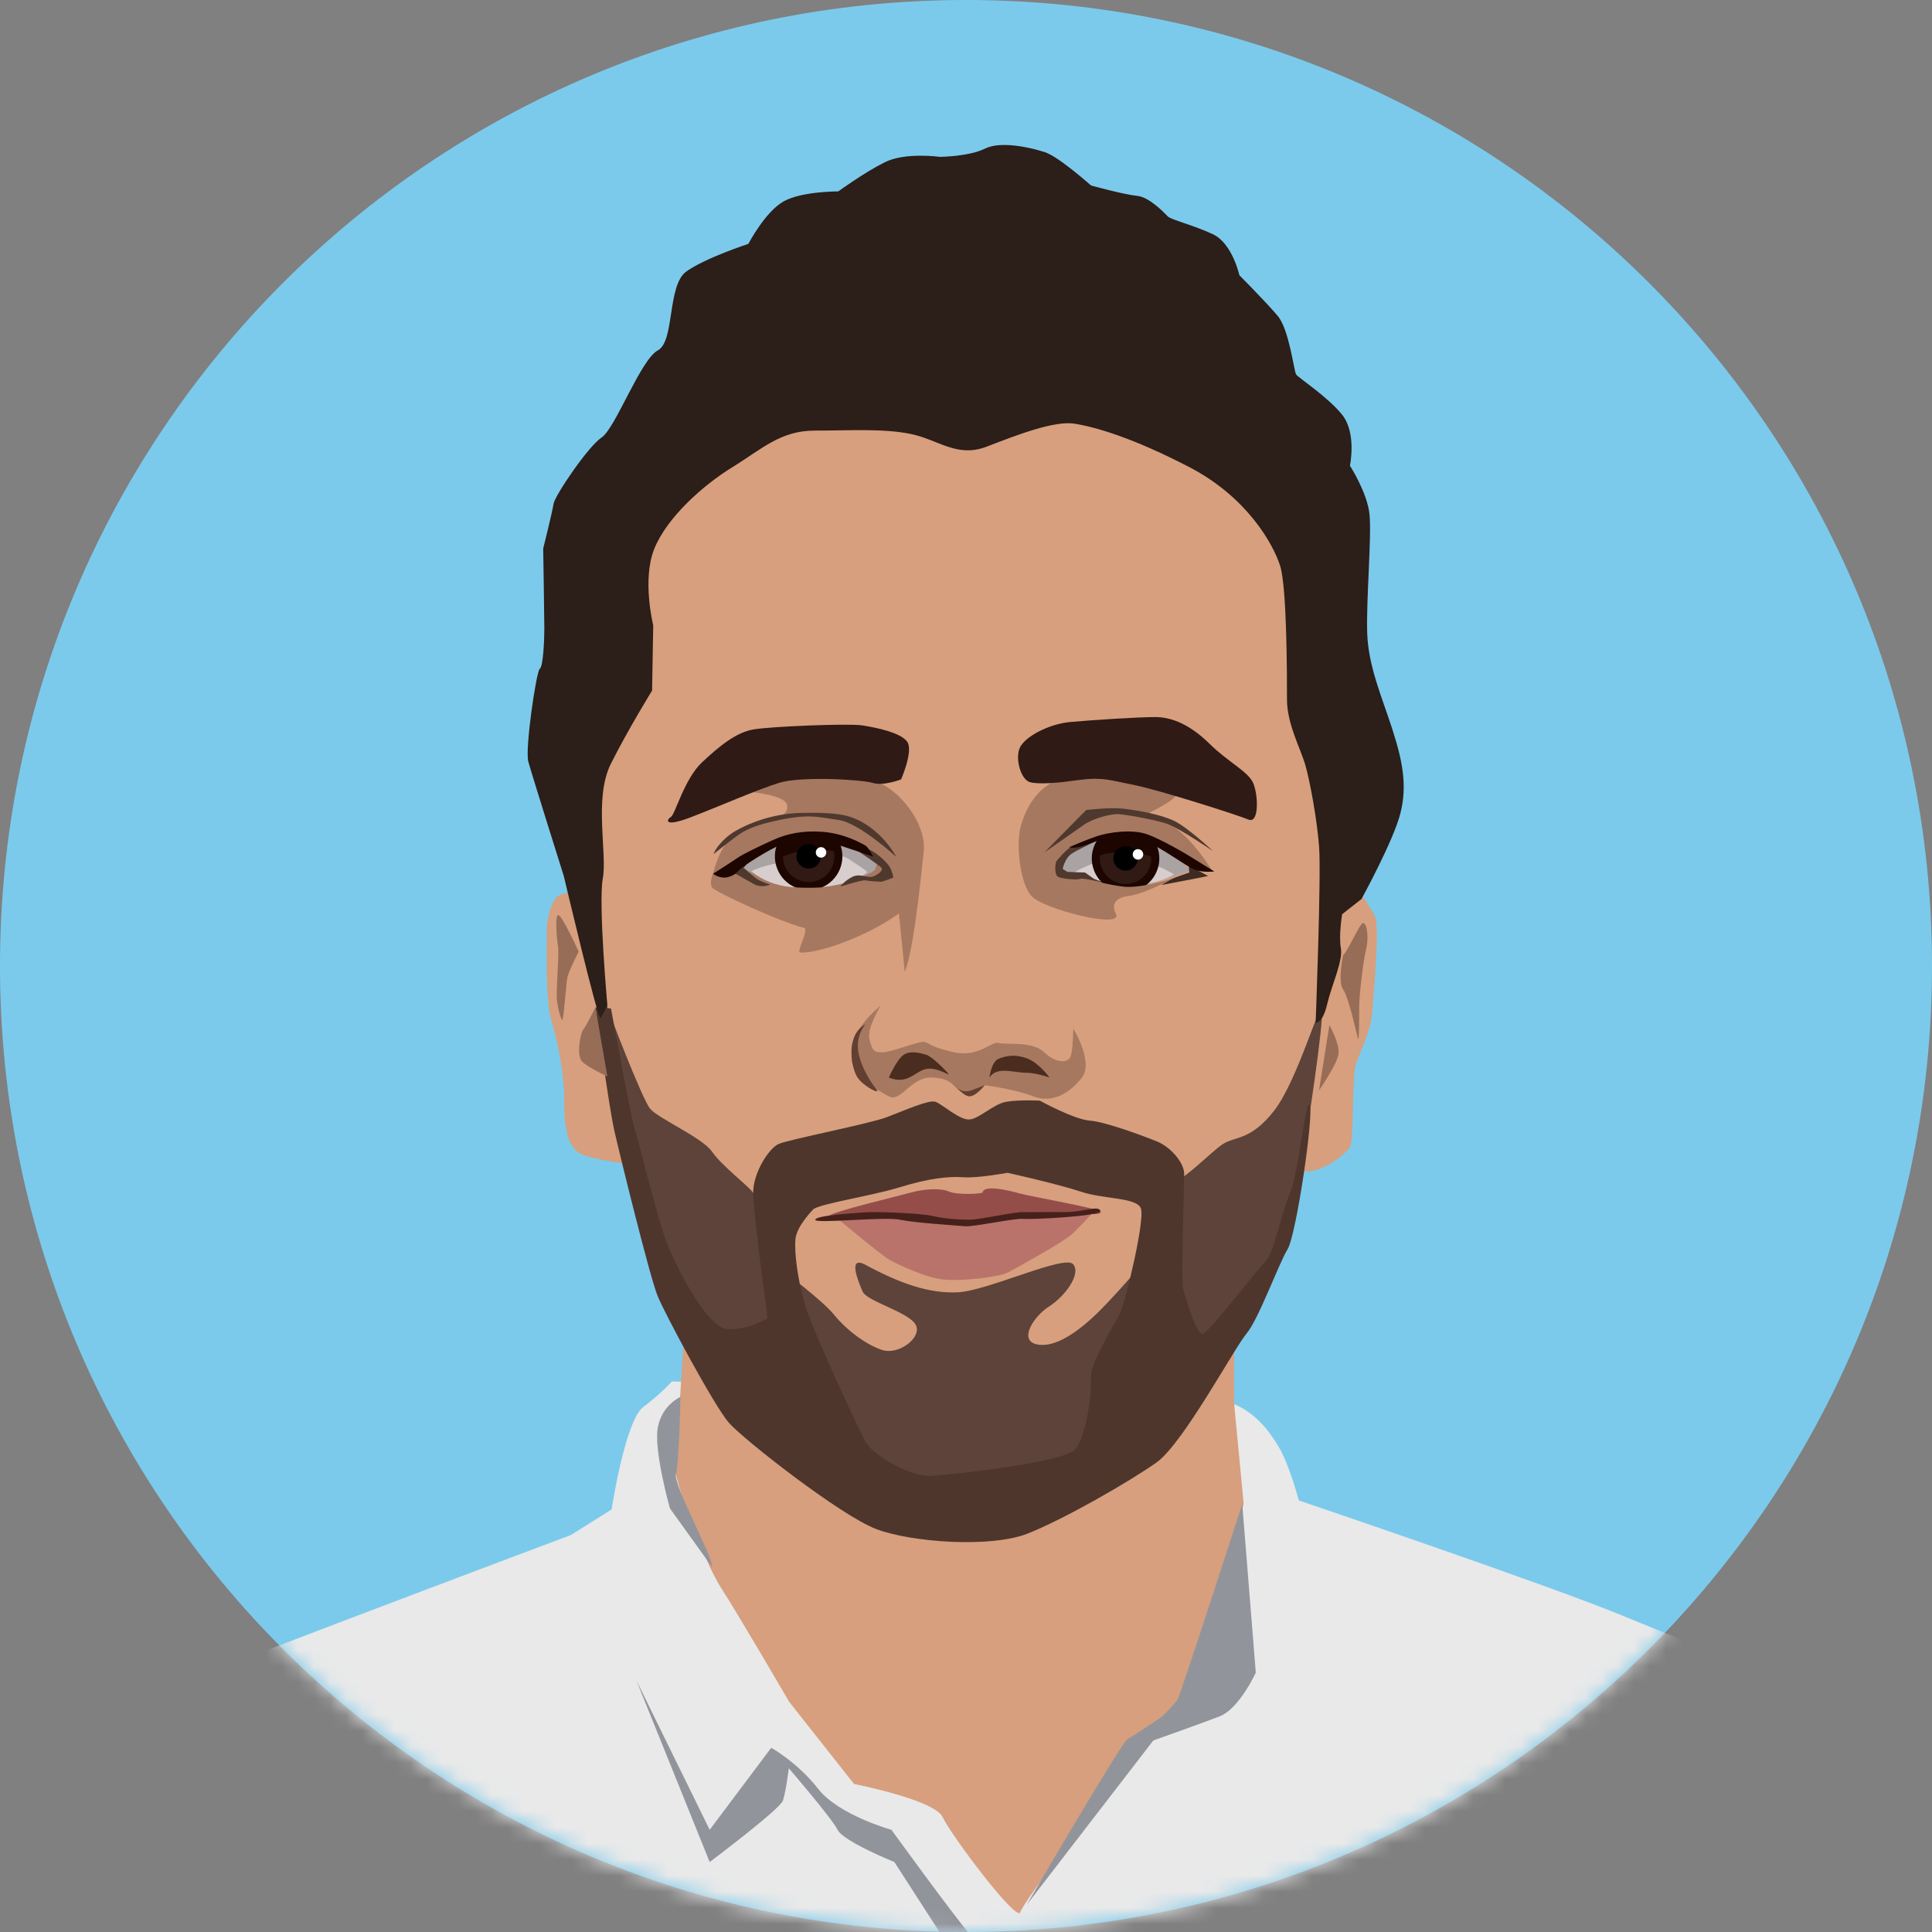 <svg xmlns="http://www.w3.org/2000/svg" xmlns:xlink="http://www.w3.org/1999/xlink" width="120" height="120" viewBox="0 0 120 120">
  <rect x="0" y="0" width="120" height="120" fill="#808080" stroke="none"/>
  <defs>
    <path id="daniel-a" d="M120,60 C120,93.137 93.137,120 60,120 C26.863,120 0,93.137 0,60 C0,26.863 26.863,0 60,0 C93.137,0 120,26.863 120,60"/>
  </defs>
  <g fill="none" fill-rule="evenodd">
    <mask id="daniel-b" fill="#fff">
      <use xlink:href="#daniel-a"/>
    </mask>
    <use fill="#7BCAEC" xlink:href="#daniel-a"/>
    <path fill="#E9E9E9" d="M5.694,106.851 C6.389,106.238 35.46,95.345 35.46,95.345 L37.987,93.755 C37.987,93.755 38.83,88.236 39.953,87.394 C41.076,86.552 41.731,85.804 41.731,85.804 C41.731,85.804 75.356,86.653 76.656,87.211 C77.955,87.768 78.798,88.797 79.453,89.92 C80.108,91.042 80.67,93.194 80.67,93.194 C80.67,93.194 96.395,98.525 100.888,100.396 C105.381,102.267 110.146,103.913 113.361,106.514 C116.577,109.115 123.773,127.63 123.773,127.63 C123.773,127.63 79.523,139.413 60.69,139.413 C41.856,139.413 -7.753,132.068 -7.6,130.844 C-7.446,129.62 0.461,111.472 5.694,106.851" mask="url(#daniel-b)"/>
    <path fill="#D79F7D" d="M76.656,87.211 L76.656,83.179 L79.017,73.348 C79.017,73.348 80.099,72.758 81.181,72.758 C82.263,72.758 83.542,71.677 83.837,71.283 C84.132,70.89 83.935,66.957 84.231,66.073 C84.526,65.188 85.116,64.106 85.215,63.025 C85.313,61.943 85.706,57.519 85.411,56.929 C85.116,56.339 84.034,54.766 84.034,54.766 C84.034,54.766 84.427,36.283 81.574,32.449 C78.721,28.615 69.179,23.797 59.538,23.699 C49.897,23.601 41.141,28.811 39.764,30.581 C38.386,32.351 35.632,52.014 35.829,53.783 C36.025,55.553 35.435,55.356 34.845,55.553 C34.255,55.75 33.959,57.028 33.959,57.814 C33.959,58.601 33.861,62.14 34.255,63.418 C34.648,64.696 35.042,66.761 35.042,68.138 C35.042,69.514 35.042,71.382 36.321,71.775 C37.599,72.168 39.567,72.365 39.567,72.365 L42.518,82.294 C42.518,82.294 42.027,90.553 41.928,91.143 C41.83,91.733 43.699,96.944 44.781,98.615 C45.863,100.286 49.011,105.694 49.011,105.694 L53.045,110.806 C53.045,110.806 58.062,111.789 58.554,112.871 C59.046,113.952 63.178,119.458 63.374,118.769 C63.571,118.081 68.49,111.789 69.572,109.725 C70.655,107.66 74.78,105.928 74.682,104.945 C74.583,103.962 77.246,93.404 77.246,93.404 L76.656,87.211 Z" mask="url(#daniel-b)"/>
    <path fill="#5D433A" d="M53.755 78.561C55.847 79.687 57.659 80.355 59.493 80.268 61.326 80.181 66.13 77.911 66.654 78.522 67.178 79.133 66.13 80.53 65.169 81.141 64.208 81.752 63.248 83.235 64.383 83.497 65.519 83.759 67.003 82.712 68.313 81.403 69.623 80.093 71.37 77.999 71.37 77.999 71.37 77.999 69.798 88.297 68.75 89.519 67.702 90.741 61.065 92.923 61.065 92.923 61.065 92.923 54.078 92.487 52.331 90.829 50.584 89.17 48.663 78.959 48.663 78.959 48.663 78.959 51.109 80.792 51.807 81.664 52.506 82.537 53.728 83.497 54.777 83.846 55.824 84.195 57.309 83.061 56.872 82.275 56.436 81.49 53.84 80.83 53.578 80.219 53.316 79.608 52.62 77.95 53.755 78.561M72.655 73.397C73.138 73.741 75.208 71.535 75.967 71.052 76.726 70.57 77.692 70.845 79.141 68.983 80.59 67.122 81.97 62.157 82.108 62.709 82.246 63.26 81.166 70.783 80.89 71.611 80.614 72.438 79.555 77.396 78.589 79.051 77.623 80.706 75.001 83.878 74.518 83.809 74.035 83.74 72.655 82.223 72.793 80.154 72.931 78.085 72.655 73.397 72.655 73.397M37.466 61.812C37.811 62.916 39.881 68.225 40.364 68.846 40.847 69.466 43.607 70.639 44.228 71.535 44.849 72.431 46.505 73.673 46.78 74.086 47.057 74.5 49.61 81.464 48.713 82.568 47.816 83.671 43.883 82.912 43.883 82.912 43.883 82.912 40.847 77.948 40.157 75.948 39.467 73.948 37.466 61.812 37.466 61.812" mask="url(#daniel-b)"/>
    <path fill="#B9736B" d="M52.166,75.809 C52.166,75.809 54.667,77.9 55.177,78.206 C55.688,78.512 57.525,79.379 58.648,79.481 C59.771,79.583 62.068,79.328 62.629,79.022 C63.191,78.716 65.998,77.186 66.559,76.675 C67.121,76.165 67.988,75.197 67.988,75.197 C67.988,75.197 60.741,74.738 59.159,74.992 C57.576,75.247 53.085,75.401 52.166,75.809" mask="url(#daniel-b)"/>
    <path fill="#954D4A" d="M68.381,75.286 C68.471,75.091 63.992,74.317 63.278,74.113 C62.563,73.909 61.106,73.584 61.032,74.062 C61.018,74.155 59.432,74.242 58.91,73.998 C58.471,73.793 57.378,73.845 56.664,74.049 C55.949,74.253 51.666,75.262 51.475,75.531 C51.255,75.84 52.305,75.626 52.253,75.643 L54.575,75.493 C54.575,75.493 58.301,75.901 59.016,75.952 C59.272,75.97 60.879,75.881 60.949,75.875 C61.663,75.825 65.179,75.493 65.179,75.493 L67.661,75.402 C67.621,75.389 68.292,75.481 68.381,75.286" mask="url(#daniel-b)"/>
    <path fill="#A67860" d="M54.678 62.479C54.608 62.674 53.829 63.866 54.01 64.581 54.19 65.296 54.293 65.357 54.813 65.362 55.333 65.366 57.09 64.651 57.415 64.716 57.74 64.781 57.758 65.032 59.278 65.362 60.797 65.691 61.578 64.651 62.034 64.781 62.489 64.911 64.113 64.642 64.862 65.362 65.611 66.081 66.377 66.041 66.515 65.574 66.652 65.106 66.66 63.886 66.66 63.886 66.66 63.886 67.947 65.954 67.202 66.928 66.457 67.902 65.351 68.55 64.18 68.096 63.009 67.642 61.168 67.403 61.168 67.403 61.168 67.403 60.142 68.087 59.667 67.794 59.192 67.5 59.164 66.977 57.87 66.928 56.577 66.878 55.959 68.497 55.208 68.096 54.458 67.694 52.888 66.824 52.888 65.705 52.888 64.586 52.85 65.077 53.216 64.222 53.582 63.367 54.678 62.479 54.678 62.479M54.317 48.487C52.645 47.877 49.045 48.275 48.639 48.356 48.232 48.437 46.678 49.196 46.678 49.196 46.678 49.196 48.793 49.388 48.888 50.008 48.984 50.628 48.343 50.714 48.343 50.714 48.343 50.714 46.676 51.13 45.681 51.794 44.794 52.385 44.383 53.884 44.303 54.206 44.143 54.613 44.068 55.024 44.308 55.195 44.855 55.586 48.372 57.226 49.944 57.635 50.271 57.721 49.436 59.174 49.695 59.161 51.042 59.252 54.758 57.776 56.326 56.324 56.326 56.324 57.344 54.184 57.385 52.661 57.425 51.138 55.989 49.095 54.317 48.487M70.394 50.453C70.443 50.059 71.115 50.624 71.115 50.624 71.115 50.624 73.524 49.456 72.932 49.307 72.34 49.16 67.72 47.995 66.094 48.339 64.466 48.684 63.689 50.256 63.394 51.34 63.098 52.423 63.344 54.887 64.084 55.675 64.823 56.463 69.802 57.744 69.309 56.759 68.816 55.773 70.024 55.66 70.024 55.66 70.024 55.66 68.274 51.832 69.211 51.98 70.148 52.128 70.345 50.847 70.394 50.453z" mask="url(#daniel-b)"/>
    <path fill="#AAA3A4" d="M66.24 53.344C66.093 53.223 67.187 52.574 68.109 52.222 69.031 51.87 70.206 51.71 71.675 52.428 73.144 53.145 73.956 54.072 73.956 54.072 73.956 54.072 71.638 54.898 70.83 55.017 70.023 55.137 68.543 54.765 67.746 54.499 66.949 54.234 65.847 54.157 65.847 54.157L66.24 53.344zM45.939 53.834C46.122 53.687 47.004 52.513 48.215 52.293 49.427 52.073 50.749 51.926 51.961 52.183 53.173 52.44 54.458 53.54 54.458 53.54 54.458 53.54 54.458 53.944 54.274 54.091 54.091 54.238 53.356 54.531 53.356 54.531 53.356 54.531 51.888 55.082 50.492 55.155 49.097 55.229 47.738 54.788 47.297 54.531 46.857 54.274 45.939 53.834 45.939 53.834" mask="url(#daniel-b)"/>
    <path fill="#D8CECD" d="M46.678 54.112C46.678 54.112 47.513 53.612 49.519 53.471 51.525 53.329 52.014 52.889 52.748 53.378 53.483 53.867 53.972 54.161 53.826 54.21 53.679 54.259 53.082 54.975 50.492 55.155 47.902 55.335 46.678 54.112 46.678 54.112M66.66 54.235C66.66 54.235 68.031 53.328 69.451 53.328 70.87 53.328 72.29 53.963 72.29 53.963L72.927 54.306C72.927 54.306 72.106 54.894 70.313 54.992 68.52 55.089 66.66 54.235 66.66 54.235" mask="url(#daniel-b)"/>
    <path fill="#4F392E" d="M52.029 52.048C52.029 52.048 53.671 52.609 54.103 52.825 54.535 53.041 55.097 53.559 55.27 53.861 55.443 54.164 55.486 54.509 55.486 54.509 55.486 54.509 54.838 54.768 54.708 54.768 54.578 54.768 53.973 54.725 53.757 54.682 53.541 54.639 52.202 55.071 52.202 55.071 52.202 55.071 52.418 54.725 52.936 54.466 53.455 54.207 53.887 54.595 54.276 54.423 54.665 54.25 54.838 54.034 54.751 53.904 54.665 53.775 53.368 52.911 53.368 52.911L52.029 52.048zM46.8 53.17L46.195 53.904C46.195 53.904 46.756 54.423 47.015 54.595 47.275 54.768 47.836 54.941 47.836 54.941 47.836 54.941 47.318 55.2 46.8 54.898 46.281 54.595 45.33 54.077 45.33 54.077L46.8 53.17zM66.473 52.64C66.776 52.465 68.68 51.853 68.68 51.853L68.447 52.066C68.447 52.066 67.151 52.672 66.633 52.978 66.114 53.284 66.007 53.974 66.007 53.974L66.301 54.154 67.39 54.193 67.951 54.587 68.859 54.922C68.859 54.922 67.303 54.499 67.087 54.587 66.871 54.674 65.926 54.586 65.71 54.455 65.494 54.324 65.525 53.712 65.611 53.494 65.611 53.494 66.17 52.815 66.473 52.64z" mask="url(#daniel-b)"/>
    <path fill="#3E2B21" d="M72.704,54.624 C72.877,54.538 73.871,54.192 73.871,54.192 L73.828,53.76 L75.038,54.408 C75.038,54.408 74.649,54.495 73.957,54.624 C73.266,54.754 72.142,54.97 72.142,54.97 L72.704,54.624 Z" mask="url(#daniel-b)"/>
    <path fill="#301A13" d="M51.943,52.514 C52.318,53.462 51.852,54.534 50.904,54.908 C49.955,55.283 48.882,54.818 48.508,53.87 C48.133,52.922 48.598,51.85 49.547,51.475 C50.496,51.101 51.569,51.566 51.943,52.514" mask="url(#daniel-b)"/>
    <path stroke="#1D0500" stroke-width=".5" d="M51.943,52.514 C52.318,53.462 51.852,54.534 50.904,54.908 C49.955,55.283 48.882,54.818 48.508,53.87 C48.133,52.922 48.598,51.85 49.547,51.475 C50.496,51.101 51.569,51.566 51.943,52.514 Z" mask="url(#daniel-b)"/>
    <path fill="#1D0500" d="M52.108,52.938 C52.108,52.938 51.214,52.698 50.238,52.79 C49.336,52.875 48.334,53.279 48.356,53.375 C48.235,52.34 48.977,51.403 50.013,51.282 C51.049,51.161 51.987,51.903 52.108,52.938" mask="url(#daniel-b)"/>
    <path fill="#000" d="M50.932,52.913 C51.086,53.303 50.895,53.744 50.504,53.898 C50.114,54.052 49.673,53.861 49.519,53.471 C49.364,53.081 49.556,52.64 49.946,52.485 C50.336,52.332 50.778,52.523 50.932,52.913" mask="url(#daniel-b)"/>
    <path fill="#FEFEFE" d="M51.323,52.935 C51.328,53.115 51.186,53.266 51.006,53.27 C50.826,53.275 50.675,53.133 50.671,52.953 C50.666,52.773 50.808,52.624 50.988,52.618 C51.168,52.614 51.318,52.755 51.323,52.935" mask="url(#daniel-b)"/>
    <path fill="#301A13" d="M71.628,52.638 C72.003,53.586 71.537,54.658 70.589,55.032 C69.64,55.407 68.567,54.942 68.192,53.994 C67.818,53.045 68.283,51.973 69.232,51.599 C70.181,51.225 71.253,51.689 71.628,52.638" mask="url(#daniel-b)"/>
    <path stroke="#1D0500" stroke-width=".5" d="M71.628,52.638 C72.003,53.586 71.537,54.658 70.589,55.032 C69.64,55.407 68.567,54.942 68.192,53.994 C67.818,53.045 68.283,51.973 69.232,51.599 C70.181,51.225 71.253,51.689 71.628,52.638 Z" mask="url(#daniel-b)"/>
    <path fill="#1D0500" d="M71.845,53.334 C71.845,53.334 70.994,52.97 70.014,52.923 C69.109,52.88 68.06,53.139 68.068,53.237 C68.095,52.195 68.962,51.372 70.005,51.399 C71.048,51.426 71.871,52.292 71.845,53.334" mask="url(#daniel-b)"/>
    <path fill="#000" d="M70.617,53.037 C70.771,53.427 70.58,53.868 70.189,54.022 C69.799,54.176 69.358,53.985 69.204,53.594 C69.049,53.204 69.241,52.764 69.631,52.609 C70.021,52.455 70.463,52.647 70.617,53.037" mask="url(#daniel-b)"/>
    <path fill="#FEFEFE" d="M71.008,53.059 C71.013,53.239 70.871,53.389 70.69,53.394 C70.51,53.399 70.36,53.257 70.355,53.077 C70.351,52.897 70.493,52.747 70.673,52.742 C70.853,52.738 71.003,52.879 71.008,53.059" mask="url(#daniel-b)"/>
    <path fill="#4F392E" d="M44.336,53.041 C44.336,52.868 44.855,52.091 45.676,51.615 C46.497,51.141 47.966,50.535 49.738,50.492 C51.51,50.449 52.301,50.564 52.85,50.752 C54.735,51.399 55.669,53.221 55.669,53.221 C55.669,53.221 53.361,51.108 52.108,50.935 C50.854,50.763 50.343,50.536 48.442,50.925 C46.54,51.313 46.065,51.702 45.546,52.091 C45.028,52.479 44.336,53.041 44.336,53.041" mask="url(#daniel-b)"/>
    <path fill="#A67860" d="M70.363,51.82 C69.886,51.773 67.86,52.192 67.86,52.192 C67.86,52.192 68.5,50.483 69.241,50.101 C69.981,49.718 71.469,50.625 72.122,50.895 C73.87,51.618 75.336,54.163 75.336,54.163 C75.336,54.163 70.841,51.867 70.363,51.82 Z" mask="url(#daniel-b)"/>
    <path fill="#4F392E" d="M64.862,52.948 L66.515,51.272 L67.12,50.659 L67.471,50.31 C67.471,50.31 68.897,50.138 69.718,50.224 C70.539,50.31 72.095,50.57 72.959,51.002 C73.823,51.433 75.336,52.859 75.336,52.859 C75.336,52.859 73.434,51.563 72.614,51.217 C71.995,50.958 70.064,50.613 69.502,50.57 C68.94,50.526 67.797,50.886 67.322,51.231 C66.846,51.577 64.862,52.948 64.862,52.948" mask="url(#daniel-b)"/>
    <path fill="#1D0500" d="M66.4,52.624 C66.4,52.624 67.415,52.178 68.146,51.934 C68.877,51.691 70.298,51.488 71.232,51.813 C72.165,52.137 73.79,53.111 73.911,53.192 C74.033,53.273 75.423,54.126 75.423,54.126 C75.423,54.126 74.722,54.217 74.195,54.014 C73.667,53.811 72.003,52.543 71.272,52.34 C70.541,52.137 69.039,51.894 68.268,52.178 C67.496,52.462 66.928,52.746 66.4,52.624" mask="url(#daniel-b)"/>
    <path fill="#A67860" d="M68.068 54.727C68.068 54.727 68.75 54.941 69.793 55.071 70.837 55.2 72.865 54.557 72.865 54.557 72.865 54.557 70.675 55.766 69.793 55.653 68.911 55.54 68.068 54.727 68.068 54.727M50.378 51.79C51.333 51.959 52.436 52.322 52.436 52.322 52.436 52.322 51.683 50.949 50.554 50.873 49.425 50.796 47.615 51.79 48.186 52.322" mask="url(#daniel-b)"/>
    <path fill="#1D0500" d="M44.288,54.27 C44.288,54.27 45.371,53.587 45.777,53.303 C46.183,53.019 47.415,52.445 48.062,52.154 C48.892,51.779 49.893,51.571 51.111,51.668 C52.472,51.777 53.468,52.368 53.711,52.49 C53.955,52.612 54.233,53.209 54.233,53.209 C54.233,53.209 52.366,52.559 51.635,52.356 C50.904,52.154 49.686,52.113 48.914,52.316 C48.143,52.519 46.624,53.498 46.177,53.822 C45.731,54.147 45.788,54.304 45.26,54.467 C44.732,54.629 44.288,54.27 44.288,54.27" mask="url(#daniel-b)"/>
    <path fill="#2F1A16" d="M65.976 48.578C65.976 48.578 64.514 48.749 63.96 48.578 63.405 48.407 63.037 47.117 63.344 46.442 63.651 45.766 65.126 44.968 66.478 44.845 67.83 44.722 70.682 44.538 71.744 44.538 72.807 44.538 73.941 45.029 75.126 46.196 76.31 47.363 77.539 47.919 77.846 48.654 78.153 49.389 78.215 51.188 77.539 50.903 76.863 50.617 72 49.07 70.482 48.767 68.963 48.464 68.403 48.271 67.19 48.425L65.976 48.578zM55.969 48.409C55.969 48.409 56.738 46.656 56.354 46.079 55.969 45.502 54.389 45.182 53.544 45.054 52.699 44.926 47.85 45.118 46.78 45.31 45.71 45.502 44.684 46.335 43.594 47.36 42.504 48.386 41.927 50.604 41.671 50.744 41.414 50.885 41.158 51.437 42.953 50.744 44.749 50.052 46.992 49.064 48.371 48.629 49.75 48.194 53.548 48.423 54.213 48.629 54.879 48.834 55.969 48.409 55.969 48.409" mask="url(#daniel-b)"/>
    <path fill="#4B2D20" d="M55.208 66.928C55.208 66.928 55.693 65.806 56.129 65.515 56.565 65.225 57.195 65.418 57.534 65.515 57.873 65.612 58.697 66.435 58.891 66.677 59.084 66.919 58.309 66.29 57.582 66.387 56.856 66.483 56.42 67.42 55.208 66.928M61.459 66.928C61.459 66.928 61.555 65.951 62.04 65.757 62.525 65.563 63.106 65.467 63.833 65.757 64.56 66.048 65.189 66.928 65.189 66.928 65.189 66.928 64.366 66.629 63.687 66.629 63.009 66.629 61.895 66.209 61.459 66.928" mask="url(#daniel-b)"/>
    <path fill="#623F30" d="M53.757 63.627C53.757 63.627 53.125 64.288 53.319 65.362 53.512 66.435 54.233 67.408 54.458 67.694 54.69 67.989 53.663 67.509 53.264 66.928 52.865 66.346 52.5 64.256 53.757 63.627M59.278 67.355C59.278 67.355 59.617 68.002 60.393 67.703L61.168 67.403C61.168 67.403 60.554 68.184 60.142 68.087 59.73 67.99 59.278 67.355 59.278 67.355" mask="url(#daniel-b)"/>
    <path fill="#46211C" d="M50.635,75.758 C50.684,75.486 53.103,75.35 53.757,75.299 C54.412,75.247 57.168,75.35 57.934,75.528 C58.699,75.706 59.603,75.758 60.223,75.758 C60.843,75.758 62.986,75.272 63.548,75.285 C64.109,75.299 64.913,75.272 66.093,75.285 C67.273,75.299 68.185,74.851 68.345,75.196 C68.506,75.542 64.058,75.758 63.548,75.706 C63.037,75.655 60.434,76.217 59.924,76.165 C59.414,76.114 56.862,75.962 55.892,75.758 C54.923,75.553 50.587,76.029 50.635,75.758" mask="url(#daniel-b)"/>
    <path fill="#4E362D" d="M69.55,81.602 C69.205,82.292 67.688,84.705 67.756,85.601 C67.826,86.498 67.48,89.187 66.79,90.015 C66.101,90.842 59.062,91.601 57.82,91.67 C56.579,91.739 54.232,90.428 53.75,89.532 C53.266,88.636 50.507,82.706 50.024,81.119 C49.541,79.534 49.334,77.81 49.403,76.982 C49.472,76.155 50.507,75.121 50.507,75.121 C50.852,74.776 54.095,74.293 55.889,73.741 C57.682,73.19 58.925,73.052 59.822,73.121 C60.719,73.19 62.582,72.845 62.582,72.845 C62.582,72.845 65.686,73.534 67.135,74.017 C68.584,74.5 70.585,74.362 70.861,75.052 C71.137,75.741 69.895,80.913 69.55,81.602 M81.349,68.639 C81.073,68.156 80.728,72.638 80.107,74.155 C79.486,75.672 79.141,77.81 78.589,78.361 C78.037,78.913 75.139,82.706 74.725,82.843 C74.311,82.981 73.621,80.499 73.483,80.085 C73.345,79.672 73.552,73.603 73.552,72.914 C73.552,72.224 72.724,71.259 71.896,70.914 C71.069,70.569 68.653,69.673 67.688,69.604 C66.722,69.535 64.582,68.363 64.582,68.363 C64.582,68.363 63.34,68.294 62.512,68.432 C61.685,68.57 60.787,69.535 60.166,69.535 C59.546,69.535 58.51,68.57 58.096,68.432 C57.682,68.294 56.165,68.983 55.061,69.397 C53.957,69.811 48.989,70.776 48.368,71.052 C47.747,71.328 46.781,72.845 46.781,74.086 C46.781,75.328 47.678,81.878 47.678,81.878 C47.678,81.878 46.574,82.568 45.263,82.568 C43.952,82.568 42.089,78.844 41.468,77.327 C40.847,75.81 39.605,70.638 39.398,70.018 C39.191,69.397 37.949,62.64 37.949,62.64 L36.983,62.571 C36.983,62.571 37.811,68.708 38.156,70.225 C38.501,71.742 40.364,79.327 40.847,80.499 C41.33,81.671 44.366,87.326 45.263,88.36 C46.16,89.394 52.232,94.152 54.44,94.979 C56.648,95.807 61.547,96.152 63.824,95.255 C66.101,94.359 70.171,92.014 71.827,90.842 C73.483,89.67 76.657,83.74 77.416,82.843 C78.175,81.947 79.417,78.499 79.969,77.603 C80.521,76.707 81.625,69.122 81.349,68.639" mask="url(#daniel-b)"/>
    <path fill="#976D57" d="M35.946 59.113C35.946 59.113 34.878 56.765 34.664 56.836 34.451 56.907 34.593 58.401 34.664 58.828 34.736 59.255 34.522 61.673 34.593 62.171 34.664 62.67 34.878 63.523 34.949 63.31 35.02 63.096 35.163 61.175 35.234 60.749 35.305 60.322 35.946 59.113 35.946 59.113M36.983 62.571L37.726 66.866C37.726 66.866 36.515 66.297 36.159 65.941 35.803 65.586 36.017 64.234 36.23 63.95 36.444 63.665 36.983 62.571 36.983 62.571M83.425 59.326C83.638 59.184 84.279 57.761 84.564 57.405 84.849 57.05 85.062 58.116 84.849 58.97 84.635 59.824 84.422 61.958 84.422 62.527 84.422 63.096 84.422 64.732 84.35 64.519 84.279 64.305 83.781 61.958 83.425 61.46 83.069 60.962 83.425 59.326 83.425 59.326M82.571 63.665C82.571 63.665 83.212 64.804 83.14 65.444 83.069 66.084 81.93 67.72 81.93 67.72L82.571 63.665z" mask="url(#daniel-b)"/>
    <path fill="#2C1E18" d="M37.726,62.456 C37.726,62.456 37.156,56.125 37.441,54.56 C37.726,52.995 36.871,49.58 37.939,47.446 C39.007,45.312 40.502,42.893 40.502,42.893 L40.573,38.838 C40.573,38.838 39.861,35.993 40.644,34.072 C41.427,32.151 43.634,30.159 45.484,29.021 C47.335,27.883 48.474,26.745 50.61,26.745 C52.745,26.745 54.881,26.602 56.589,26.958 C58.297,27.314 59.436,28.452 61.287,27.741 C63.138,27.029 65.487,26.105 66.768,26.318 C68.05,26.532 70.327,27.172 73.886,29.021 C77.446,30.871 79.083,33.788 79.51,35.139 C79.937,36.49 79.937,41.968 79.937,43.462 C79.937,44.956 80.791,46.521 81.076,47.517 C81.361,48.513 81.788,50.789 81.93,52.568 C82.072,54.346 81.717,63.523 81.717,63.523 C81.717,63.523 82.144,63.594 82.429,62.385 C82.713,61.175 83.425,59.681 83.283,58.899 C83.14,58.117 83.363,56.782 83.363,56.782 L84.564,55.84 C84.564,55.84 86.557,52.212 86.984,50.505 C87.411,48.798 87.127,47.304 86.486,45.312 C85.845,43.32 84.991,41.399 84.92,39.336 C84.849,37.273 85.205,33.289 85.062,31.938 C84.92,30.587 83.847,28.925 83.847,28.925 C83.847,28.925 84.279,26.887 83.354,25.749 C82.429,24.611 80.649,23.472 80.507,23.259 C80.364,23.046 80.08,20.485 79.368,19.631 C78.656,18.777 76.98,17.097 76.98,17.097 C76.98,17.097 76.548,15.119 75.338,14.55 C74.128,13.981 72.748,13.655 72.534,13.442 C72.32,13.228 71.395,12.233 70.612,12.162 C69.829,12.091 67.765,11.521 67.765,11.521 C67.765,11.521 65.772,9.743 64.918,9.458 C64.063,9.174 62.177,8.733 61.18,9.23 C60.184,9.729 58.369,9.743 58.369,9.743 C58.369,9.743 56.232,9.439 54.951,10.08 C53.67,10.72 52.063,11.89 52.063,11.89 C52.063,11.89 49.804,11.873 48.665,12.513 C47.526,13.153 46.481,15.149 46.481,15.149 C46.481,15.149 43.847,16.003 42.637,16.857 C41.427,17.71 41.925,21.196 40.857,21.765 C39.79,22.334 38.224,26.602 37.369,27.172 C36.515,27.741 34.451,30.8 34.38,31.298 C34.309,31.796 33.739,34.072 33.739,34.072 C33.739,34.072 33.81,38.34 33.81,39.052 C33.81,39.763 33.739,41.399 33.526,41.542 C33.312,41.684 32.6,46.521 32.814,47.304 C33.027,48.086 35.02,54.418 35.02,54.418 C35.02,54.418 37.156,63.452 37.298,63.238 C37.441,63.025 37.726,62.456 37.726,62.456" mask="url(#daniel-b)"/>
    <path fill="#92949C" d="M39.526 104.372L44.08 115.654C44.08 115.654 48.449 112.378 48.631 111.833 48.813 111.286 48.995 109.831 48.995 109.831 48.995 109.831 51.659 112.924 52.023 113.652 52.388 114.38 55.55 115.654 55.55 115.654L59.192 121.295 58.281 135.307C58.281 135.307 59.92 134.579 59.738 133.487 59.556 132.395 61.377 121.477 60.284 120.203 59.192 118.929 55.368 113.652 55.368 113.652 55.368 113.652 52.09 112.742 50.816 111.105 49.541 109.467 47.902 108.557 47.902 108.557L44.08 113.652 39.526 104.372zM44.232 97.336C44.325 96.775 41.788 92.184 41.985 91.537 42.182 90.889 42.266 86.766 42.266 86.766 42.266 86.766 41.143 87.234 40.862 88.637 40.581 90.04 41.611 93.688 41.611 93.688L44.232 97.336zM63.772 118.307C63.772 118.307 69.67 108.196 70.044 108.009 70.418 107.822 72.197 106.606 72.197 106.606 72.197 106.606 72.946 105.858 73.133 105.577 73.32 105.297 77.158 93.417 77.158 93.417L78 103.893C78 103.893 76.971 106.138 75.754 106.606 74.537 107.074 71.635 108.103 71.635 108.103L63.772 118.307z" mask="url(#daniel-b)"/>
    <path fill="#A67860" d="M56.195 60.365C56.832 58.909 57.385 52.661 57.385 52.661 57.385 52.661 55.649 55.452 55.74 55.998 55.831 56.544 56.195 60.365 56.195 60.365M48.327 54.961C49.12 55.199 50.901 55.167 51.579 55.064 52.257 54.961 51.889 55.824 51.889 55.824 51.889 55.824 49.921 55.797 48.979 55.797 48.038 55.797 47.533 54.722 48.327 54.961z" mask="url(#daniel-b)"/>
  </g>
</svg>
